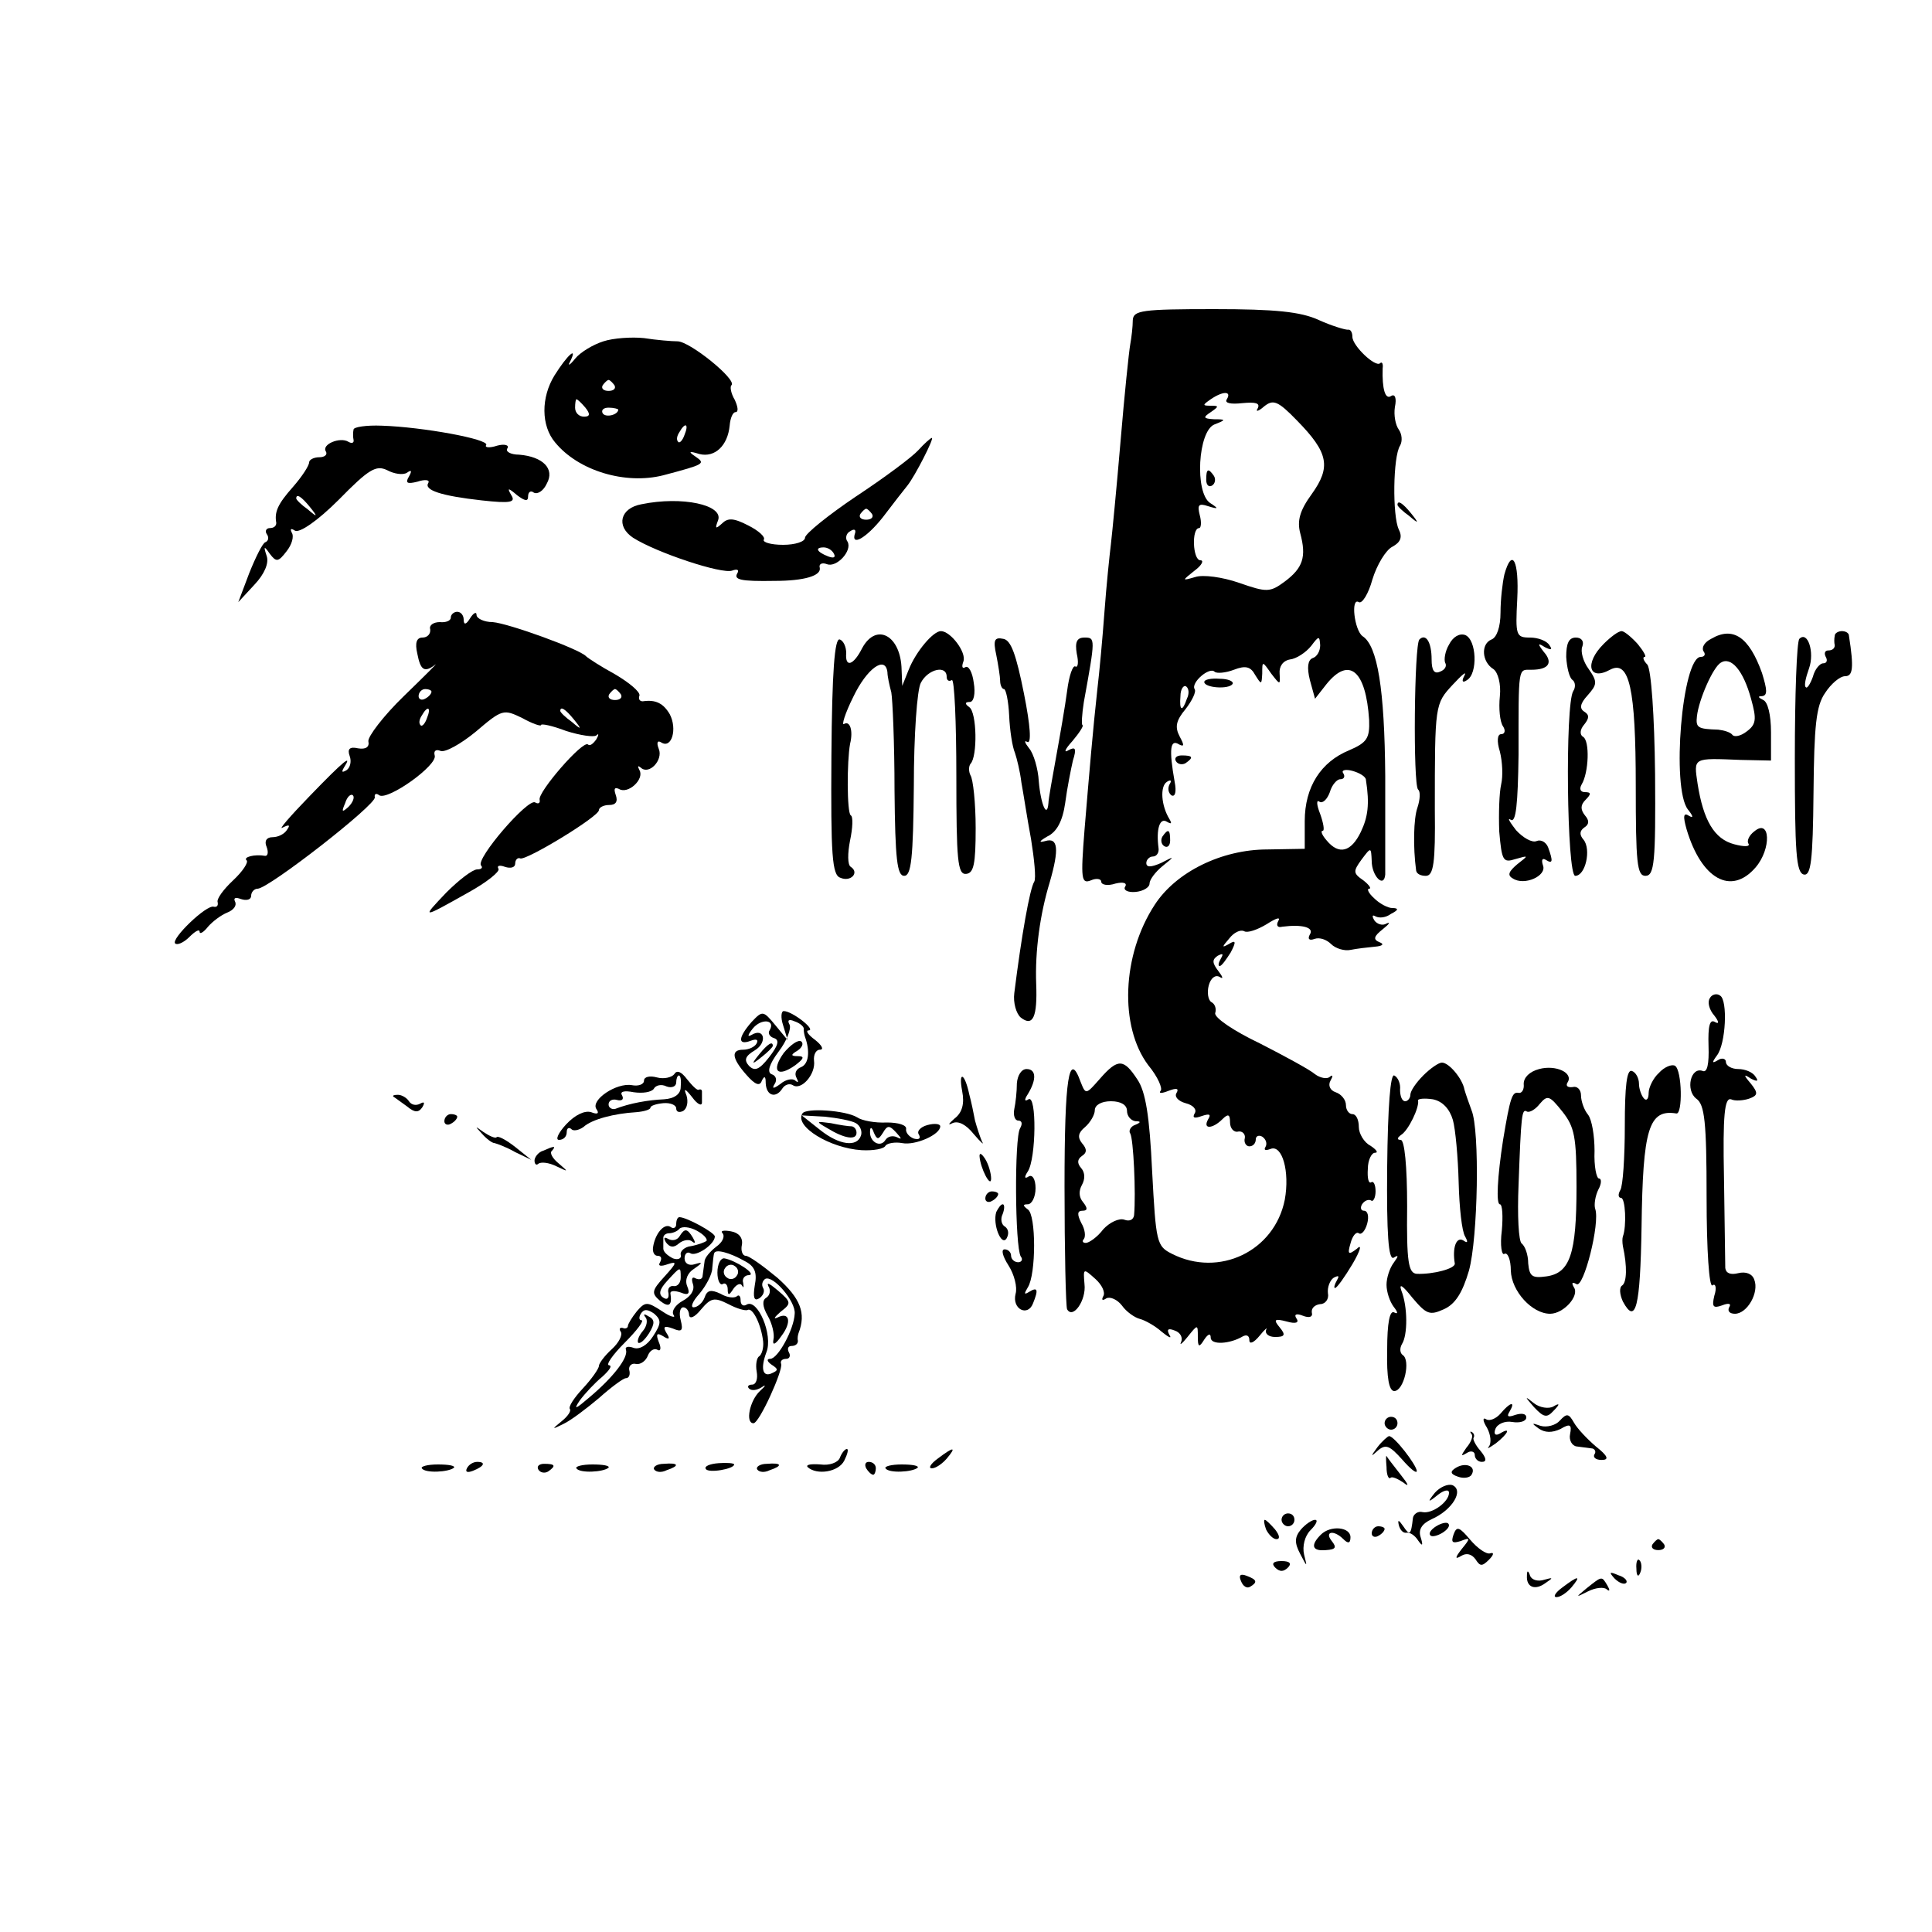 <?xml version="1.0" standalone="no"?>
<!DOCTYPE svg PUBLIC "-//W3C//DTD SVG 20010904//EN"
 "http://www.w3.org/TR/2001/REC-SVG-20010904/DTD/svg10.dtd">
<svg version="1.0" xmlns="http://www.w3.org/2000/svg"
 width="300pt" height="300pt" viewBox="0 0 300 300"
 preserveAspectRatio="xMidYMid meet">
<g transform="translate(0,300) scale(0.1,-0.1)"
fill="#000000" stroke="none">
<path d="M1759 2503 c0 -10 -2 -27 -4 -38 -2 -11 -9 -78 -15 -150 -6 -71 -13
-143 -15 -160 -2 -16 -7 -64 -10 -105 -3 -41 -8 -95 -11 -120 -7 -64 -12 -123
-20 -219 -6 -76 -5 -84 10 -78 9 4 16 2 16 -2 0 -5 10 -7 22 -3 12 3 19 1 15
-5 -3 -5 4 -9 16 -8 12 1 22 7 22 13 0 6 9 18 20 27 20 16 19 16 -2 5 -16 -7
-23 -7 -23 0 0 5 5 10 10 10 6 0 10 6 9 13 -4 30 2 48 13 41 7 -4 8 -3 4 4
-13 21 -15 51 -4 58 6 4 8 2 4 -4 -3 -6 -2 -13 3 -17 6 -3 8 6 5 21 -9 51 -7
67 7 58 8 -4 8 -1 1 12 -8 15 -6 25 9 43 10 13 17 27 14 31 -6 10 23 35 31 27
3 -3 17 -2 30 3 18 7 26 5 33 -8 10 -16 10 -15 11 2 0 20 0 20 14 0 14 -18 14
-18 13 0 -1 11 5 20 16 22 10 1 25 11 33 21 12 16 13 16 14 1 0 -9 -5 -18 -12
-20 -7 -3 -9 -14 -4 -34 l8 -29 18 23 c35 43 61 21 66 -56 1 -28 -3 -35 -31
-47 -44 -18 -69 -57 -69 -110 l0 -43 -58 -1 c-71 0 -142 -35 -175 -86 -51 -78
-55 -189 -10 -249 15 -18 23 -37 19 -40 -3 -4 2 -4 12 0 13 5 17 4 13 -3 -4
-6 3 -13 14 -16 12 -3 18 -10 14 -16 -4 -7 0 -8 11 -4 12 4 15 3 10 -5 -9 -16
7 -15 22 0 9 9 12 8 12 -5 0 -9 6 -16 13 -14 6 1 11 -4 10 -10 -2 -7 2 -13 7
-13 6 0 10 5 10 11 0 5 5 7 10 4 6 -4 8 -11 5 -16 -3 -5 0 -6 8 -3 18 7 30
-35 22 -79 -16 -80 -102 -121 -175 -84 -24 12 -25 17 -31 129 -4 85 -10 123
-23 142 -21 32 -30 33 -58 1 -22 -25 -22 -25 -30 -5 -18 50 -25 7 -25 -162 0
-101 2 -187 4 -191 9 -16 30 14 27 39 -2 25 -2 25 17 8 10 -9 16 -21 12 -27
-3 -6 -1 -7 5 -3 6 3 17 -2 24 -11 7 -10 20 -19 28 -21 8 -2 24 -11 34 -20 11
-9 16 -11 12 -5 -5 9 -2 11 8 7 9 -3 13 -11 10 -18 -3 -6 2 -2 10 8 16 20 16
20 16 0 0 -16 2 -17 10 -4 6 9 10 10 10 3 0 -12 30 -10 50 2 6 3 10 1 10 -6 0
-7 7 -4 16 7 8 10 13 14 10 9 -2 -6 4 -11 14 -11 15 0 17 3 7 15 -10 12 -8 14
11 9 14 -4 20 -2 15 5 -4 6 0 8 10 4 10 -4 16 -2 14 5 -1 7 5 12 13 13 8 0 14
8 12 17 -1 9 3 20 9 24 8 4 9 3 5 -4 -4 -7 -5 -12 -3 -12 3 0 15 17 27 37 13
22 15 32 7 24 -13 -10 -15 -9 -10 8 3 12 9 19 13 16 4 -3 10 4 13 15 3 11 1
20 -5 20 -5 0 -6 5 -3 10 4 6 10 8 14 6 3 -3 7 4 7 14 0 10 -3 17 -7 14 -4 -2
-6 7 -5 21 0 14 6 25 11 25 6 0 2 5 -7 11 -10 5 -18 19 -18 29 0 11 -4 20 -10
20 -5 0 -10 6 -10 14 0 8 -7 17 -16 20 -9 3 -12 11 -8 18 4 7 4 10 -1 6 -4 -4
-15 -2 -23 4 -8 7 -47 28 -86 48 -40 19 -71 40 -69 47 2 6 0 14 -6 17 -5 3 -7
15 -4 26 3 11 10 17 17 13 6 -4 5 0 -2 9 -10 13 -10 18 -1 24 8 4 9 3 5 -4 -4
-7 -5 -12 -2 -12 3 0 10 10 17 21 9 17 8 20 -3 13 -11 -6 -11 -5 1 9 7 9 17
14 23 11 5 -3 20 2 35 11 14 9 22 12 18 5 -4 -7 -1 -11 6 -9 31 4 50 -1 43
-12 -4 -7 -1 -10 7 -7 8 3 19 -1 26 -8 7 -7 21 -11 30 -9 10 2 27 4 38 5 12 1
15 4 7 7 -10 4 -9 9 5 20 10 8 13 12 6 9 -6 -4 -15 -1 -19 5 -4 7 -3 9 2 6 6
-3 16 -2 24 4 12 6 12 9 2 9 -7 0 -20 7 -28 15 -9 8 -12 15 -8 15 4 0 0 6 -9
13 -16 11 -16 14 -3 32 15 20 15 20 16 -2 0 -23 19 -43 21 -21 0 7 0 76 0 153
-1 135 -12 202 -35 217 -13 9 -19 61 -6 53 5 -3 15 13 21 35 7 23 21 46 31 51
13 7 16 15 10 27 -10 21 -9 113 2 130 4 7 3 18 -2 25 -5 7 -8 22 -6 35 3 14 0
21 -6 17 -9 -6 -14 11 -13 43 1 7 -1 11 -4 8 -7 -7 -43 27 -43 41 0 7 -3 12
-7 11 -5 0 -25 6 -45 15 -28 13 -68 17 -163 17 -112 0 -125 -2 -126 -17z m146
-123 c-4 -6 6 -8 24 -6 21 2 28 0 24 -8 -4 -6 1 -5 10 3 14 11 21 9 51 -22 49
-50 53 -72 23 -114 -19 -26 -23 -42 -18 -61 10 -37 4 -54 -24 -75 -23 -17 -28
-17 -71 -2 -26 9 -56 13 -68 9 -21 -6 -21 -6 -1 10 11 8 15 16 9 16 -12 0 -14
50 -2 50 3 0 4 9 1 20 -4 16 -2 19 13 14 16 -5 17 -4 3 5 -24 16 -19 112 7
122 18 7 18 8 -1 8 -17 1 -17 3 -5 11 13 9 13 10 0 10 -13 0 -13 1 0 10 19 13
33 13 25 0z m-62 -465 c-7 -21 -12 -19 -10 4 0 11 5 18 9 15 4 -3 5 -11 1 -19z
m278 -126 c6 -38 3 -58 -8 -81 -15 -31 -34 -36 -53 -13 -7 8 -10 15 -6 15 3 0
1 12 -4 26 -6 15 -6 23 -1 19 5 -3 12 4 16 15 3 11 11 20 16 20 6 0 8 4 5 9
-4 5 3 7 14 4 11 -3 21 -9 21 -14z m-371 -514 c0 -8 6 -15 13 -16 9 0 9 -2 -1
-6 -6 -2 -10 -9 -7 -13 5 -8 9 -93 6 -127 -1 -7 -7 -10 -15 -7 -8 3 -23 -4
-33 -15 -9 -12 -22 -21 -27 -21 -5 0 -6 3 -3 6 3 4 2 15 -4 25 -7 14 -6 19 2
19 8 0 8 4 1 13 -7 8 -7 18 -2 27 5 9 5 19 -1 26 -7 8 -6 14 1 19 8 5 8 11 0
20 -7 9 -6 16 5 25 8 7 15 19 15 26 0 8 10 14 25 14 16 0 25 -6 25 -15z"/>
<path d="M1873 2255 c0 -8 4 -12 9 -9 5 3 6 10 3 15 -9 13 -12 11 -12 -6z"/>
<path d="M937 2470 c-16 -5 -36 -17 -44 -27 -8 -10 -12 -12 -8 -5 13 26 -4 11
-24 -21 -21 -34 -21 -78 1 -104 36 -44 109 -66 168 -51 64 17 66 18 50 29 -12
8 -10 9 6 4 24 -6 44 13 47 44 1 12 5 21 9 21 5 0 4 8 -1 19 -6 10 -8 21 -5
23 8 9 -65 68 -84 68 -9 0 -33 2 -52 5 -19 2 -48 0 -63 -5z m17 -68 c3 -5 -1
-9 -9 -9 -8 0 -12 4 -9 9 3 4 7 8 9 8 2 0 6 -4 9 -8z m-45 -35 c8 -10 7 -14
-2 -14 -8 0 -14 6 -14 14 0 7 1 13 2 13 2 0 8 -6 14 -13z m51 -3 c0 -8 -19
-13 -24 -6 -3 5 1 9 9 9 8 0 15 -2 15 -3z m103 -39 c-3 -9 -8 -14 -10 -11 -3
3 -2 9 2 15 9 16 15 13 8 -4z"/>
<path d="M549 2333 c-1 -4 -1 -12 0 -16 1 -5 -3 -6 -8 -3 -13 8 -42 -4 -35
-15 3 -5 -2 -9 -10 -9 -9 0 -16 -4 -16 -8 0 -5 -11 -22 -25 -38 -24 -27 -29
-39 -26 -56 0 -5 -4 -8 -10 -8 -5 0 -8 -4 -5 -9 4 -5 3 -11 -2 -13 -4 -1 -15
-23 -25 -48 l-17 -45 25 27 c16 17 23 34 19 45 -5 15 -4 16 5 3 10 -13 13 -13
26 4 8 10 12 23 8 29 -3 6 -1 7 5 3 7 -4 35 15 68 48 47 48 58 54 75 46 11 -6
25 -8 31 -4 7 5 8 3 3 -6 -6 -10 -3 -12 13 -8 12 4 20 3 17 -2 -7 -11 20 -20
83 -27 45 -5 53 -3 46 8 -7 12 -5 12 9 0 12 -9 17 -10 17 -2 0 7 4 10 9 6 6
-3 15 3 20 14 13 23 -6 42 -43 45 -13 0 -22 5 -18 10 3 5 -5 7 -16 4 -12 -4
-20 -3 -17 1 5 9 -99 28 -162 30 -24 1 -44 -2 -44 -6z m-68 -120 c13 -16 12
-17 -3 -4 -10 7 -18 15 -18 17 0 8 8 3 21 -13z"/>
<path d="M1426 2301 c-10 -11 -53 -43 -97 -72 -43 -29 -79 -58 -79 -64 0 -6
-15 -11 -34 -11 -19 0 -32 4 -30 8 3 4 -8 14 -24 22 -23 12 -32 12 -41 3 -10
-9 -11 -8 -6 5 9 24 -56 38 -119 25 -33 -6 -40 -34 -13 -52 36 -23 138 -57
154 -51 8 3 11 1 8 -4 -6 -10 4 -13 58 -12 46 0 72 8 70 20 -2 6 3 9 11 6 15
-6 40 21 32 35 -4 5 -2 13 4 16 6 4 9 3 8 -2 -8 -23 17 -9 43 24 16 21 33 43
38 49 12 15 42 74 38 74 -2 0 -12 -9 -21 -19z m-72 -99 c3 -5 -1 -9 -9 -9 -8
0 -12 4 -9 9 3 4 7 8 9 8 2 0 6 -4 9 -8z m-59 -62 c3 -6 -1 -7 -9 -4 -18 7
-21 14 -7 14 6 0 13 -4 16 -10z"/>
<path d="M2170 2216 c0 -2 8 -10 18 -17 15 -13 16 -12 3 4 -13 16 -21 21 -21
13z"/>
<path d="M2336 2108 c-3 -13 -6 -39 -6 -59 0 -23 -6 -39 -14 -42 -17 -7 -15
-35 3 -46 7 -5 12 -23 10 -42 -2 -19 0 -40 5 -47 4 -6 3 -12 -3 -12 -6 0 -7
-11 -2 -27 4 -16 5 -38 2 -51 -3 -13 -4 -45 -3 -73 4 -46 6 -49 25 -43 21 6
21 6 3 -8 -13 -11 -16 -17 -7 -22 18 -12 53 4 47 20 -3 9 -1 12 4 9 11 -7 12
-3 4 19 -3 8 -11 13 -18 10 -7 -3 -21 5 -32 17 -10 13 -14 20 -8 16 8 -5 11
25 12 101 0 139 -1 132 20 132 27 0 34 11 19 28 -10 13 -9 14 2 7 10 -5 12 -4
7 3 -4 7 -18 12 -30 12 -22 0 -23 3 -20 60 3 59 -8 81 -20 38z"/>
<path d="M700 2041 c0 -5 -8 -8 -17 -7 -10 0 -17 -5 -15 -11 1 -7 -4 -13 -12
-13 -9 0 -12 -8 -8 -25 5 -26 11 -30 28 -17 5 4 -17 -18 -49 -49 -32 -31 -56
-63 -55 -70 2 -9 -4 -13 -16 -11 -13 3 -17 -1 -13 -12 3 -8 1 -18 -5 -22 -7
-4 -8 -3 -4 4 14 22 1 12 -54 -45 -30 -31 -49 -53 -41 -48 10 5 12 4 7 -3 -4
-7 -14 -12 -23 -12 -9 0 -13 -6 -9 -15 3 -8 2 -14 -2 -14 -17 3 -35 -2 -29 -7
3 -3 -6 -17 -21 -31 -15 -14 -26 -29 -24 -34 1 -5 -1 -8 -6 -7 -11 4 -67 -50
-60 -57 3 -3 13 1 22 10 9 9 16 13 16 8 0 -4 6 -1 13 8 7 8 20 18 30 22 10 4
15 11 12 17 -3 6 1 7 9 4 9 -3 16 -1 16 5 0 6 5 11 10 11 17 0 185 131 182
142 -1 5 2 7 7 3 14 -8 91 47 86 62 -2 7 2 10 9 7 7 -3 32 11 55 30 41 35 43
35 72 21 16 -9 29 -13 29 -11 0 3 18 -1 39 -9 22 -7 43 -10 47 -7 4 4 4 1 0
-6 -5 -7 -10 -11 -13 -8 -8 7 -79 -75 -75 -86 1 -5 -2 -7 -7 -4 -11 7 -93 -88
-84 -98 3 -3 1 -6 -6 -6 -7 0 -28 -16 -48 -36 -39 -41 -39 -41 34 0 29 16 50
33 47 37 -3 5 2 6 10 3 9 -3 16 -1 16 5 0 6 4 10 8 8 10 -3 122 65 122 75 0 4
7 8 16 8 10 0 14 5 10 16 -3 9 -2 12 5 9 14 -9 40 15 32 29 -3 6 -3 8 2 4 13
-12 35 12 28 29 -4 10 -2 14 4 10 16 -10 25 21 13 44 -10 17 -22 23 -42 20 -5
0 -7 4 -5 9 1 6 -16 20 -38 33 -22 12 -42 25 -45 28 -10 11 -120 51 -145 53
-14 0 -25 6 -25 11 0 6 -5 3 -10 -5 -6 -10 -10 -11 -10 -2 0 6 -4 12 -10 12
-5 0 -10 -4 -10 -9z m-30 -115 c0 -3 -4 -8 -10 -11 -5 -3 -10 -1 -10 4 0 6 5
11 10 11 6 0 10 -2 10 -4z m294 -4 c3 -5 -1 -9 -9 -9 -8 0 -12 4 -9 9 3 4 7 8
9 8 2 0 6 -4 9 -8z m-301 -37 c-3 -9 -8 -14 -10 -11 -3 3 -2 9 2 15 9 16 15
13 8 -4z m228 -2 c13 -16 12 -17 -3 -4 -10 7 -18 15 -18 17 0 8 8 3 21 -13z
m-350 -136 c-10 -9 -11 -8 -5 6 3 10 9 15 12 12 3 -3 0 -11 -7 -18z"/>
<path d="M1339 1994 c-14 -28 -27 -31 -25 -8 0 9 -4 19 -10 21 -8 3 -12 -50
-13 -181 -1 -154 1 -185 14 -189 16 -7 30 8 16 17 -5 3 -5 21 -1 41 4 19 5 37
1 39 -6 4 -6 84 -1 111 5 20 0 36 -9 31 -5 -4 1 16 14 42 21 44 50 65 53 38 0
-6 3 -20 6 -31 2 -11 5 -80 5 -152 1 -107 4 -133 15 -133 11 0 14 27 15 140 0
78 5 150 11 160 11 21 40 28 40 9 0 -5 3 -8 8 -5 4 2 7 -65 7 -149 0 -131 2
-153 15 -152 12 1 15 15 15 71 0 39 -4 76 -8 82 -3 6 -3 14 0 18 11 11 10 80
-2 88 -7 5 -7 8 1 8 6 0 9 13 6 30 -2 16 -8 27 -13 24 -5 -3 -6 1 -3 9 5 14
-20 47 -35 47 -12 0 -39 -32 -50 -60 l-10 -25 -1 25 c-1 53 -39 74 -61 34z"/>
<path d="M2250 1999 c-6 -10 -8 -23 -6 -28 3 -5 0 -11 -8 -14 -9 -4 -13 2 -13
19 0 27 -9 41 -19 31 -8 -8 -10 -225 -2 -233 4 -3 3 -16 -1 -28 -6 -17 -7 -61
-2 -98 1 -5 7 -8 15 -8 12 0 15 20 14 103 0 163 0 164 28 194 14 15 22 22 18
14 -5 -9 -3 -12 4 -7 17 10 15 63 -3 70 -9 3 -19 -3 -25 -15z"/>
<path d="M2490 2000 c-30 -30 -23 -58 10 -40 30 16 40 -29 40 -180 0 -120 2
-140 15 -140 14 0 16 22 15 158 -1 91 -6 162 -12 170 -6 6 -8 12 -4 12 3 0 -2
9 -11 20 -10 11 -21 20 -25 20 -5 0 -17 -9 -28 -20z"/>
<path d="M2657 2008 c-10 -5 -15 -13 -12 -19 4 -5 2 -9 -4 -9 -29 0 -46 -204
-20 -237 8 -10 9 -14 2 -10 -9 6 -10 0 -4 -21 23 -77 69 -103 107 -59 25 29
23 77 -2 56 -8 -6 -12 -15 -9 -19 3 -5 -7 -5 -22 -1 -31 8 -48 37 -57 94 -6
41 -8 40 67 37 l47 -1 0 44 c0 27 -5 47 -12 50 -8 4 -9 6 -2 6 9 1 8 10 0 36
-20 56 -45 73 -79 53z m62 -93 c9 -32 8 -40 -7 -51 -9 -7 -19 -9 -22 -5 -3 4
-13 7 -22 8 -32 1 -35 3 -33 21 3 26 25 76 37 83 16 10 35 -12 47 -56z"/>
<path d="M2849 2013 c-1 -5 -1 -11 0 -15 0 -5 -4 -8 -10 -8 -5 0 -7 -4 -4 -10
3 -5 2 -10 -4 -10 -5 0 -13 -9 -16 -21 -4 -11 -9 -19 -11 -16 -3 2 0 15 5 29
9 25 -2 59 -15 46 -4 -4 -7 -87 -7 -185 0 -147 2 -178 14 -181 11 -2 14 21 15
127 1 104 4 135 18 155 9 14 23 26 31 26 12 0 14 12 6 63 0 4 -5 7 -11 7 -5 0
-11 -3 -11 -7z"/>
<path d="M1547 1983 c3 -15 6 -34 6 -40 0 -7 3 -13 6 -13 3 0 7 -19 8 -41 1
-23 5 -49 9 -58 3 -9 8 -29 10 -46 3 -16 9 -56 15 -88 5 -31 8 -61 5 -66 -7
-11 -20 -85 -31 -173 -2 -15 3 -32 10 -38 19 -15 26 1 24 52 -2 51 6 109 21
158 15 52 13 70 -7 64 -11 -3 -9 0 3 7 15 7 24 24 28 52 3 23 9 53 12 66 6 19
4 22 -7 16 -8 -5 -5 2 6 14 11 13 18 24 16 25 -2 0 -1 17 2 36 18 99 18 100 1
100 -12 0 -15 -7 -12 -25 3 -13 2 -22 -2 -20 -4 3 -10 -14 -13 -38 -3 -23 -11
-69 -17 -102 -6 -33 -12 -66 -12 -72 -2 -25 -12 -2 -15 34 -1 19 -8 43 -15 51
-7 9 -8 13 -3 10 7 -4 5 25 -5 75 -12 60 -20 83 -32 85 -14 3 -16 -2 -11 -25z"/>
<path d="M2432 1980 c1 -17 5 -33 10 -36 4 -3 5 -11 1 -17 -13 -20 -10 -287 3
-287 16 0 25 41 13 56 -7 8 -6 14 1 19 8 5 8 11 1 19 -7 9 -7 16 1 24 9 9 9
12 -1 12 -7 0 -9 5 -5 12 11 18 13 68 2 74 -5 3 -5 11 2 19 8 10 8 15 0 20 -8
5 -6 13 5 25 15 17 16 21 2 41 -9 12 -13 28 -10 35 3 8 -1 14 -10 14 -11 0
-15 -9 -15 -30z"/>
<path d="M1870 1941 c0 -9 38 -12 44 -3 2 4 -7 8 -20 8 -13 1 -24 -1 -24 -5z"/>
<path d="M1826 1818 c3 -5 10 -6 15 -3 13 9 11 12 -6 12 -8 0 -12 -4 -9 -9z"/>
<path d="M1805 1701 c-3 -5 -2 -12 3 -15 5 -3 9 1 9 9 0 17 -3 19 -12 6z"/>
<path d="M2655 1450 c-4 -6 -1 -18 7 -27 7 -9 8 -14 1 -10 -8 5 -11 -6 -10
-37 1 -28 -2 -42 -9 -39 -19 7 -27 -30 -10 -43 13 -9 16 -36 16 -153 0 -83 4
-140 9 -137 5 4 7 -4 3 -16 -4 -17 -2 -20 12 -15 10 4 15 3 11 -3 -3 -6 1 -10
9 -10 19 0 38 33 30 53 -3 9 -13 13 -25 10 -12 -3 -19 0 -20 8 0 8 -1 71 -2
140 -2 98 1 125 11 122 6 -3 19 -2 28 1 14 5 14 9 3 23 -12 14 -12 16 0 8 10
-5 12 -4 7 3 -4 7 -16 12 -27 12 -10 0 -19 5 -19 11 0 5 -6 7 -12 3 -10 -6
-10 -4 -2 7 14 18 17 86 5 93 -5 4 -13 2 -16 -4z"/>
<path d="M1167 1413 c-21 -24 -22 -37 -1 -29 8 3 12 2 9 -4 -3 -6 -13 -10 -21
-10 -19 0 -18 -13 5 -39 14 -16 21 -18 24 -9 4 8 6 7 6 -4 1 -20 16 -24 26 -8
4 6 11 8 16 5 13 -9 36 17 33 38 -1 9 3 17 9 17 7 0 3 7 -7 15 -11 8 -16 15
-10 15 11 1 -26 30 -39 30 -4 0 -5 -10 -1 -22 l7 -23 -19 23 c-19 23 -20 23
-37 5z m28 -13 c-3 -4 0 -10 7 -12 9 -3 6 -12 -8 -30 -15 -19 -22 -22 -31 -13
-8 9 -6 15 9 24 20 12 15 36 -5 24 -7 -4 -6 0 2 10 13 16 36 14 26 -3z m53 2
c0 -4 1 -9 2 -12 8 -22 6 -42 -6 -47 -8 -3 -11 -10 -7 -17 3 -6 3 -8 -2 -4 -4
4 -15 2 -23 -5 -11 -8 -14 -8 -9 0 4 6 2 13 -5 15 -7 3 -4 15 11 35 13 17 20
36 17 42 -4 7 -1 9 8 5 9 -3 15 -9 14 -12z"/>
<path d="M1179 1363 c-13 -16 -12 -17 4 -4 9 7 17 15 17 17 0 8 -8 3 -21 -13z"/>
<path d="M1217 1365 c-20 -28 -10 -39 18 -19 13 10 15 14 4 14 -11 0 -12 2 0
9 7 5 9 11 5 14 -5 3 -17 -6 -27 -18z"/>
<path d="M2210 1330 c-11 -11 -20 -24 -20 -30 0 -5 -4 -10 -8 -10 -5 0 -8 8
-8 18 1 9 -3 19 -9 22 -6 3 -10 -48 -11 -142 -1 -104 2 -145 10 -141 8 5 8 3
0 -8 -6 -8 -11 -23 -11 -34 0 -11 5 -26 11 -34 7 -9 7 -12 1 -9 -7 4 -11 -16
-11 -58 -1 -44 3 -64 11 -64 15 0 26 48 13 56 -4 3 -5 10 -1 17 9 14 9 58 -1
83 -4 12 2 8 17 -11 22 -26 27 -28 49 -18 18 8 29 26 39 60 14 51 17 218 4
249 -4 11 -9 25 -11 32 -3 17 -24 42 -35 42 -5 0 -18 -9 -29 -20z m46 -69 c4
-14 8 -58 9 -97 1 -39 5 -76 10 -84 5 -9 4 -11 -3 -6 -11 6 -17 -12 -13 -36 1
-8 -34 -17 -59 -16 -13 1 -16 18 -15 105 0 62 -4 103 -10 103 -6 0 -6 3 1 8
11 7 28 42 26 53 -1 3 10 4 23 2 15 -3 26 -15 31 -32z"/>
<path d="M2390 1340 c-15 -4 -24 -13 -24 -23 1 -9 -3 -15 -8 -14 -10 2 -13 -7
-24 -73 -9 -58 -11 -100 -5 -100 4 0 5 -19 3 -41 -3 -23 0 -39 4 -36 5 3 10
-9 10 -26 1 -32 33 -67 61 -67 21 0 46 28 37 41 -4 7 -3 9 4 5 11 -7 37 95 29
117 -2 6 0 20 5 30 5 9 5 17 1 17 -4 0 -8 19 -7 43 0 23 -4 48 -10 56 -6 7
-11 21 -11 30 0 9 -6 15 -13 13 -8 -1 -11 2 -8 7 10 15 -18 28 -44 21z m58
-183 c0 -104 -10 -134 -47 -139 -22 -3 -26 0 -28 20 0 14 -5 27 -10 31 -5 3
-7 44 -5 91 4 109 5 119 13 114 4 -2 13 3 20 12 12 14 15 13 35 -12 19 -24 22
-39 22 -117z"/>
<path d="M2576 1334 c-9 -8 -16 -23 -16 -31 0 -9 -3 -13 -7 -9 -4 4 -8 15 -8
23 0 9 -5 18 -11 20 -8 3 -11 -24 -11 -85 0 -49 -3 -94 -7 -100 -4 -7 -3 -12
1 -12 7 0 9 -44 3 -60 -1 -3 -1 -9 0 -15 7 -32 6 -56 -1 -61 -5 -3 -4 -14 1
-25 20 -37 27 -9 29 116 2 152 11 183 54 176 10 -2 9 67 -2 74 -5 3 -17 -2
-25 -11z"/>
<path d="M1047 1332 c-4 -5 -16 -8 -27 -5 -11 3 -20 1 -20 -5 0 -6 -9 -9 -19
-7 -24 4 -64 -23 -55 -37 5 -7 2 -9 -8 -5 -10 3 -25 -4 -39 -19 -12 -13 -17
-24 -11 -24 7 0 12 5 12 12 0 6 3 8 7 5 3 -4 12 -2 19 3 13 12 48 21 82 23 12
1 22 4 22 7 0 3 9 6 20 7 11 1 20 -3 20 -8 0 -6 5 -7 11 -4 6 4 8 14 5 24 -5
12 -2 11 9 -3 8 -11 15 -14 15 -8 0 7 0 14 0 17 0 3 -2 4 -5 3 -2 -2 -10 6
-18 16 -9 12 -16 15 -20 8z m10 -20 c0 -11 -10 -18 -26 -19 -24 -1 -53 -6 -76
-15 -5 -1 -10 2 -10 7 0 6 6 9 13 7 8 -2 11 1 8 7 -4 6 3 8 18 5 14 -2 27 0
31 5 3 6 12 8 20 4 8 -3 15 0 15 6 0 6 2 11 4 11 3 0 4 -8 3 -18z"/>
<path d="M1579 1318 c0 -13 -2 -31 -4 -40 -2 -10 1 -18 6 -18 6 0 7 -5 3 -12
-9 -14 -8 -184 1 -199 4 -5 1 -9 -4 -9 -6 0 -11 5 -11 10 0 6 -5 10 -10 10 -6
0 -3 -11 6 -25 9 -14 14 -34 11 -44 -6 -24 19 -36 27 -15 9 22 7 26 -6 18 -8
-5 -8 -3 -2 7 13 20 13 113 0 121 -8 6 -8 8 0 8 6 0 12 11 12 25 0 14 -5 22
-11 18 -6 -4 -7 -1 -1 8 13 20 14 120 1 112 -6 -4 -7 -1 -1 8 14 23 13 39 -2
39 -8 0 -14 -10 -15 -22z"/>
<path d="M1494 1306 c4 -20 0 -34 -12 -43 -9 -8 -11 -11 -3 -7 9 4 21 -2 33
-17 11 -13 17 -18 13 -12 -3 7 -8 22 -11 33 -2 11 -6 30 -9 41 -7 33 -17 37
-11 5z"/>
<path d="M611 1297 c2 -1 11 -8 21 -15 12 -10 18 -10 24 -1 4 7 3 9 -4 5 -6
-3 -13 -2 -17 4 -3 5 -11 10 -17 10 -6 0 -9 -1 -7 -3z"/>
<path d="M1246 1271 c-13 -20 43 -54 92 -57 18 -1 35 2 37 7 3 4 15 6 26 4 20
-4 59 13 59 26 0 4 -9 5 -20 2 -11 -3 -17 -10 -13 -15 3 -6 0 -8 -8 -6 -8 3
-13 10 -12 15 1 6 -12 10 -30 10 -18 -1 -39 3 -46 8 -18 11 -80 15 -85 6z m83
-15 c7 -4 10 -13 8 -19 -6 -19 -34 -15 -63 8 l-29 23 36 -2 c19 -2 41 -6 48
-10z m42 -15 c7 12 10 12 21 0 8 -9 9 -11 1 -7 -6 3 -14 2 -18 -4 -8 -13 -25
-3 -24 13 0 8 3 7 6 -2 5 -11 7 -11 14 0z"/>
<path d="M1285 1248 c26 -16 45 -19 45 -7 0 5 -3 9 -7 10 -5 0 -19 2 -33 5
-23 3 -24 3 -5 -8z"/>
<path d="M690 1259 c0 -5 5 -7 10 -4 6 3 10 8 10 11 0 2 -4 4 -10 4 -5 0 -10
-5 -10 -11z"/>
<path d="M748 1240 c7 -8 16 -15 20 -15 4 -1 18 -6 32 -14 l25 -12 -25 20
c-14 11 -27 18 -29 15 -2 -2 -11 2 -20 8 -14 10 -14 10 -3 -2z"/>
<path d="M843 1213 c-7 -2 -13 -10 -13 -15 0 -6 3 -8 6 -5 4 3 16 2 28 -4 19
-9 19 -9 4 4 -10 8 -15 17 -11 20 7 8 4 8 -14 0z"/>
<path d="M1521 1205 c1 -19 18 -51 18 -35 0 8 -4 22 -9 30 -5 8 -9 11 -9 5z"/>
<path d="M1530 1139 c0 -5 5 -7 10 -4 6 3 10 8 10 11 0 2 -4 4 -10 4 -5 0 -10
-5 -10 -11z"/>
<path d="M1547 1118 c-6 -19 8 -54 16 -41 4 7 3 14 -2 18 -6 3 -8 12 -4 20 3
8 3 15 0 15 -3 0 -7 -6 -10 -12z"/>
<path d="M1050 1099 c0 -5 -4 -8 -9 -4 -10 6 -24 -11 -27 -32 -1 -7 2 -13 7
-13 6 0 7 -4 4 -10 -4 -6 1 -7 12 -3 15 5 14 2 -5 -19 -20 -22 -21 -26 -7 -38
14 -11 19 -7 16 12 0 4 7 4 16 1 12 -5 15 -2 10 10 -4 10 1 21 11 27 13 9 14
11 1 7 -9 -3 -16 1 -16 9 0 7 4 11 9 8 9 -6 38 14 38 26 0 6 -44 30 -55 30 -3
0 -5 -5 -5 -11z m47 -26 c-3 -2 -13 -6 -24 -8 -10 -1 -17 -8 -16 -13 2 -6 -4
-9 -12 -6 -8 4 -15 10 -15 15 0 5 0 12 0 17 0 4 4 7 9 7 5 0 13 3 16 7 4 4 16
3 27 -3 11 -6 17 -13 15 -16z m-40 -57 c0 -8 -5 -14 -11 -13 -6 1 -10 -4 -8
-11 1 -8 -2 -11 -8 -7 -8 5 -6 13 6 26 21 23 21 23 21 5z"/>
<path d="M1055 1080 c-4 -6 -11 -7 -17 -4 -7 4 -8 2 -4 -5 6 -8 12 -9 20 -2 7
6 17 7 21 3 5 -4 5 -1 1 6 -9 15 -13 15 -21 2z"/>
<path d="M1122 1085 c4 -5 0 -14 -10 -21 -9 -7 -18 -17 -18 -23 -1 -6 -2 -16
-3 -22 0 -5 -5 -7 -11 -4 -5 3 -7 0 -4 -9 3 -9 -3 -19 -16 -26 -11 -6 -18 -16
-14 -22 4 -5 -5 -3 -18 6 -23 15 -26 15 -39 0 -8 -10 -14 -20 -14 -23 0 -3 -4
-5 -8 -3 -5 1 -6 -2 -3 -6 3 -5 -3 -17 -14 -27 -11 -10 -20 -22 -20 -26 0 -4
-11 -20 -25 -35 -14 -15 -23 -29 -20 -32 2 -3 -3 -11 -13 -19 -16 -13 -15 -13
3 -4 11 5 36 24 55 40 19 17 38 31 42 31 5 0 7 6 5 13 -1 6 4 11 11 9 7 -1 15
5 18 13 3 8 10 12 15 9 5 -3 6 3 2 12 -5 13 -3 15 7 9 9 -6 11 -4 5 5 -6 10
-4 12 10 7 14 -6 16 -3 12 13 -3 11 -1 20 4 20 5 0 9 -6 9 -12 1 -7 9 -3 18 8
16 19 21 20 43 9 13 -7 27 -11 30 -9 8 4 21 -23 24 -49 1 -10 -2 -20 -6 -23
-4 -2 -6 -13 -4 -24 2 -11 -1 -20 -7 -20 -6 0 -8 -3 -5 -6 4 -4 12 -3 20 2 7
5 6 2 -3 -6 -16 -15 -23 -50 -10 -50 9 0 46 82 43 92 -2 5 2 8 8 8 5 0 7 5 4
10 -3 6 -1 10 4 10 6 0 10 3 10 8 -1 4 0 9 1 12 12 31 3 54 -33 86 -23 19 -44
34 -49 34 -5 0 -8 8 -6 17 2 11 -5 19 -17 21 -11 2 -17 1 -13 -3z m34 -43 c16
-8 20 -18 16 -38 -3 -19 -1 -25 7 -20 6 4 9 11 6 16 -3 5 -1 11 3 14 12 7 48
-35 46 -54 -1 -24 -26 -70 -38 -70 -6 0 -5 -4 2 -9 11 -7 11 -9 -1 -14 -13 -5
-16 9 -7 33 11 27 -14 85 -31 74 -5 -3 -9 0 -9 7 0 7 -3 9 -6 6 -4 -3 -15 -2
-25 4 -15 7 -21 6 -25 -6 -3 -8 -11 -15 -17 -15 -5 0 -2 9 9 21 10 12 20 30
20 40 1 10 2 21 3 23 2 7 24 1 47 -12z m-142 -117 c-9 -14 -21 -21 -30 -18 -8
3 -14 2 -12 -3 4 -12 -20 -43 -57 -74 -21 -18 -25 -20 -15 -5 8 11 24 28 35
37 11 10 16 17 11 18 -6 0 5 16 24 35 19 19 31 35 26 35 -4 0 -4 5 -1 10 5 8
11 7 21 0 11 -10 11 -15 -2 -35z"/>
<path d="M1114 1024 c0 -12 4 -20 8 -18 4 3 8 -1 8 -8 0 -10 2 -10 9 1 5 7 11
9 13 5 3 -5 3 -3 2 4 -2 6 2 12 9 12 13 1 -21 23 -38 26 -6 1 -11 -9 -11 -22z
m30 -5 c-3 -5 -10 -7 -15 -3 -5 3 -7 10 -3 15 3 5 10 7 15 3 5 -3 7 -10 3 -15z"/>
<path d="M1193 1003 c4 -6 3 -14 -3 -18 -7 -4 -6 -14 2 -28 7 -12 11 -29 9
-37 -2 -10 3 -8 12 5 17 22 13 39 -6 29 -7 -3 -4 1 5 9 17 13 17 15 -4 33 -12
10 -18 14 -15 7z"/>
<path d="M1002 955 c4 -4 3 -14 -4 -22 -6 -7 -9 -15 -7 -18 3 -2 10 4 17 15 9
15 9 21 -1 26 -6 4 -9 4 -5 -1z"/>
<path d="M2382 815 c15 -16 20 -17 30 -6 11 11 10 13 0 7 -7 -4 -21 -2 -30 5
-15 12 -15 11 0 -6z"/>
<path d="M2330 805 c-7 -8 -17 -12 -22 -9 -6 4 -6 -2 1 -13 6 -11 7 -24 3 -29
-4 -5 1 -2 11 5 19 15 24 26 6 15 -7 -4 -10 -1 -7 7 3 8 15 13 26 11 12 -2 22
1 22 7 0 6 -7 7 -17 4 -11 -4 -14 -3 -9 5 10 17 1 15 -14 -3z"/>
<path d="M2422 794 c-6 -7 -20 -11 -30 -8 -14 5 -14 4 -3 -4 10 -7 21 -7 34
-1 15 9 18 7 15 -8 -2 -9 3 -18 10 -19 6 -1 17 -2 23 -3 5 0 8 -5 5 -9 -3 -5
2 -9 11 -9 12 0 10 6 -9 21 -14 12 -29 28 -34 37 -8 14 -11 15 -22 3z"/>
<path d="M2150 790 c0 -5 5 -10 10 -10 6 0 10 5 10 10 0 6 -4 10 -10 10 -5 0
-10 -4 -10 -10z"/>
<path d="M2285 773 c3 -3 -1 -13 -8 -21 -9 -13 -9 -14 1 -8 6 4 12 2 12 -3 0
-6 5 -11 11 -11 8 0 7 6 -2 17 -8 9 -12 18 -11 20 2 3 1 7 -2 9 -3 2 -4 1 -1
-3z"/>
<path d="M2139 753 c-11 -15 -11 -16 1 -5 12 10 18 7 37 -14 13 -15 23 -23 23
-18 -1 10 -35 54 -43 54 -2 0 -11 -8 -18 -17z"/>
<path d="M1304 736 c-3 -7 -16 -12 -30 -10 -14 1 -23 0 -20 -4 14 -13 48 -8
57 10 5 10 7 18 4 18 -3 0 -8 -6 -11 -14z"/>
<path d="M1456 735 c-11 -8 -15 -15 -9 -15 6 0 16 7 23 15 16 19 11 19 -14 0z"/>
<path d="M2153 722 c0 -12 3 -19 6 -17 2 3 11 -1 20 -7 10 -8 8 -3 -4 12 -11
14 -21 27 -22 29 -1 2 -1 -6 0 -17z"/>
<path d="M655 720 c5 -8 42 -6 50 1 2 3 -8 5 -25 5 -16 0 -27 -3 -25 -6z"/>
<path d="M725 720 c-3 -6 1 -7 9 -4 18 7 21 14 7 14 -6 0 -13 -4 -16 -10z"/>
<path d="M836 718 c3 -5 10 -6 15 -3 13 9 11 12 -6 12 -8 0 -12 -4 -9 -9z"/>
<path d="M895 720 c5 -8 42 -6 50 1 2 3 -8 5 -25 5 -16 0 -27 -3 -25 -6z"/>
<path d="M1016 718 c3 -4 11 -5 19 -1 21 7 19 12 -4 10 -11 0 -18 -5 -15 -9z"/>
<path d="M1096 719 c4 -7 44 0 44 7 0 2 -11 3 -24 2 -14 -1 -23 -5 -20 -9z"/>
<path d="M1176 718 c3 -4 11 -5 19 -1 21 7 19 12 -4 10 -11 0 -18 -5 -15 -9z"/>
<path d="M1345 720 c3 -5 8 -10 11 -10 2 0 4 5 4 10 0 6 -5 10 -11 10 -5 0 -7
-4 -4 -10z"/>
<path d="M1375 720 c5 -8 42 -6 50 1 2 3 -8 5 -25 5 -16 0 -27 -3 -25 -6z"/>
<path d="M2261 721 c-10 -6 -9 -10 3 -14 8 -3 18 -2 21 3 8 13 -9 20 -24 11z"/>
<path d="M2228 682 c-12 -15 -11 -16 5 -3 9 7 17 9 17 3 0 -14 -26 -33 -41
-30 -7 2 -14 -3 -15 -9 -3 -27 -5 -28 -15 -13 -7 10 -9 11 -7 2 2 -8 7 -13 12
-12 5 1 13 -4 18 -12 7 -10 8 -8 4 5 -4 12 2 21 17 28 32 14 51 45 32 53 -7 2
-19 -3 -27 -12z"/>
<path d="M1990 640 c0 -5 5 -10 10 -10 6 0 10 5 10 10 0 6 -4 10 -10 10 -5 0
-10 -4 -10 -10z"/>
<path d="M1966 625 c4 -8 11 -15 16 -15 6 0 5 6 -2 15 -7 8 -14 15 -16 15 -2
0 -1 -7 2 -15z"/>
<path d="M2020 625 c-10 -12 -10 -21 -1 -38 11 -21 11 -21 6 -1 -3 13 1 29 10
38 9 9 12 16 7 16 -5 0 -15 -7 -22 -15z"/>
<path d="M2230 630 c-8 -5 -12 -11 -9 -14 2 -3 11 -1 19 4 8 5 12 11 9 14 -2
3 -11 1 -19 -4z"/>
<path d="M2051 617 c-17 -17 -13 -26 8 -24 15 1 17 4 9 14 -12 15 3 18 18 3 7
-7 11 -7 11 3 0 16 -31 19 -46 4z"/>
<path d="M2130 619 c0 -5 5 -7 10 -4 6 3 10 8 10 11 0 2 -4 4 -10 4 -5 0 -10
-5 -10 -11z"/>
<path d="M2257 617 c-4 -12 -2 -14 11 -10 15 6 16 5 2 -12 -11 -14 -11 -17 -1
-11 8 5 16 3 22 -5 7 -11 10 -12 21 -1 8 8 8 12 2 10 -6 -2 -20 8 -31 21 -17
20 -21 22 -26 8z"/>
<path d="M2566 602 c-3 -5 1 -9 9 -9 8 0 12 4 9 9 -3 4 -7 8 -9 8 -2 0 -6 -4
-9 -8z"/>
<path d="M1980 566 c7 -7 13 -7 20 0 6 6 3 10 -10 10 -13 0 -16 -4 -10 -10z"/>
<path d="M2541 564 c0 -11 3 -14 6 -6 3 7 2 16 -1 19 -3 4 -6 -2 -5 -13z"/>
<path d="M1927 545 c3 -8 9 -12 14 -9 12 7 11 11 -5 17 -10 4 -13 1 -9 -8z"/>
<path d="M2371 553 c-1 -18 13 -23 29 -11 12 8 12 9 -2 5 -9 -3 -19 -1 -22 6
-3 9 -5 9 -5 0z"/>
<path d="M2507 549 c7 -7 15 -10 18 -7 3 3 -2 9 -12 12 -14 6 -15 5 -6 -5z"/>
<path d="M2426 535 c-11 -8 -15 -15 -9 -15 6 0 16 7 23 15 16 19 11 19 -14 0z"/>
<path d="M2464 534 c-18 -15 -18 -15 2 -5 12 6 25 7 29 3 5 -4 5 -1 1 6 -9 15
-8 15 -32 -4z"/>
</g>
</svg>

